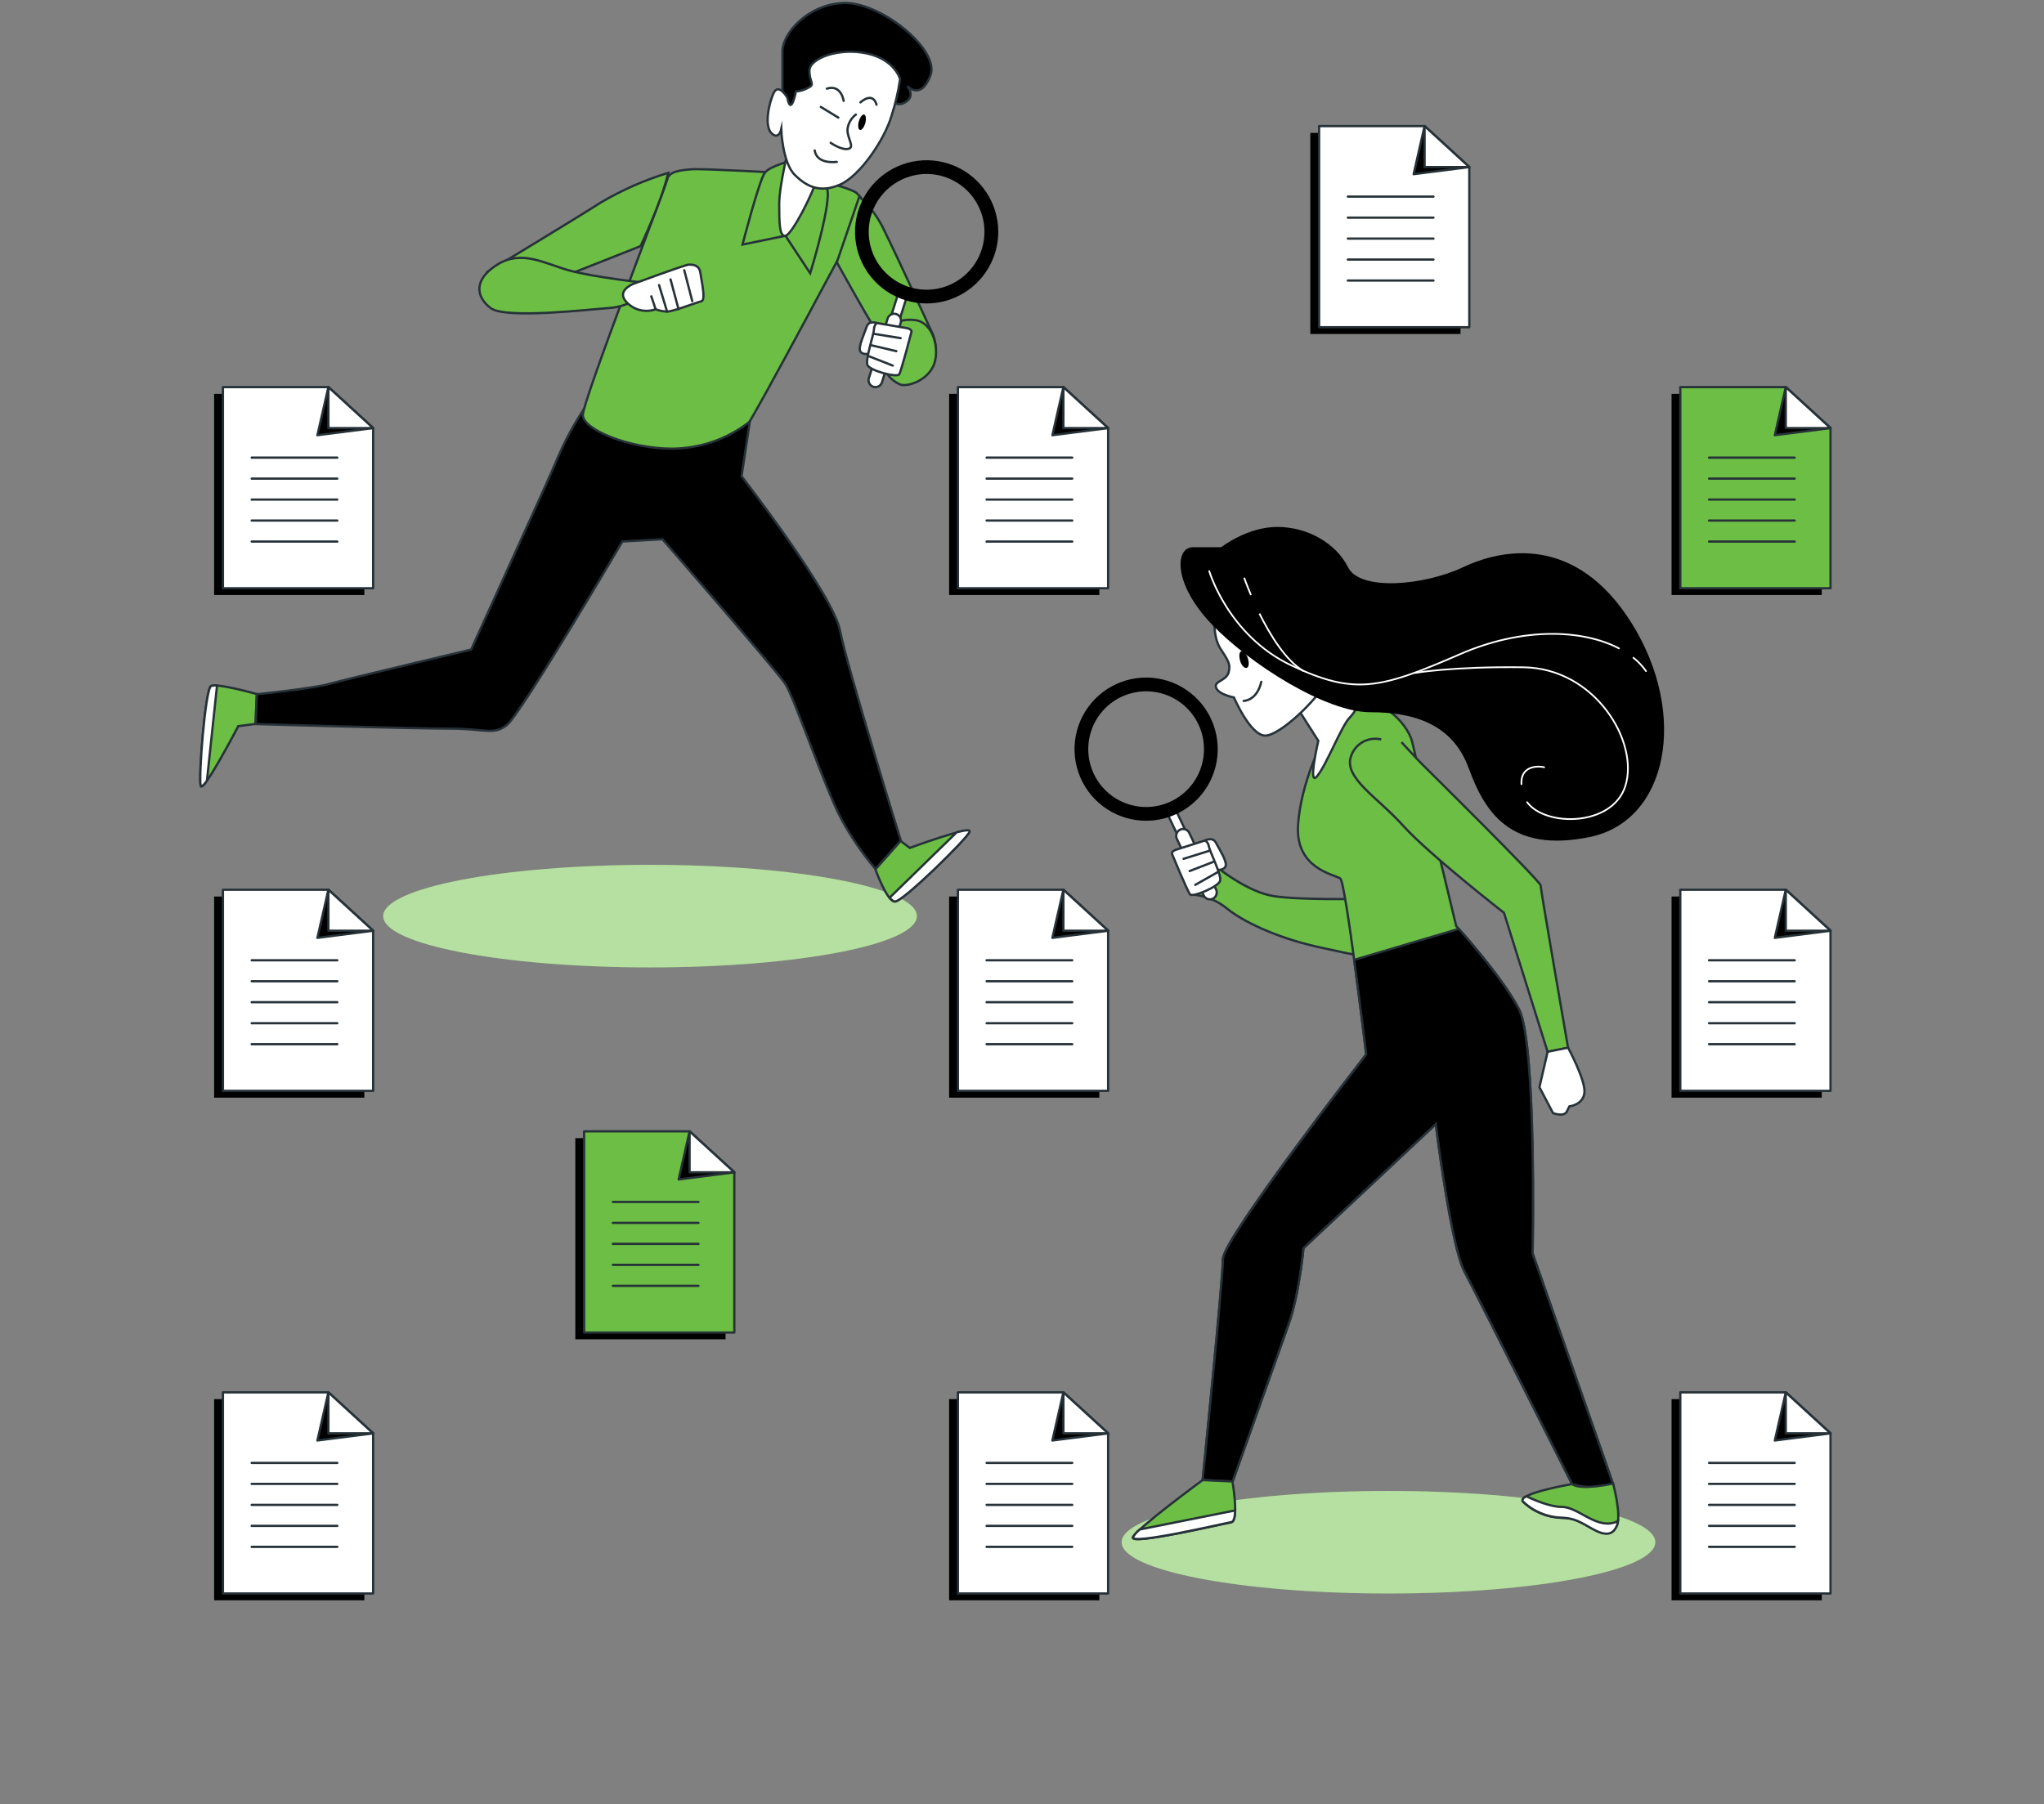 <svg width="896" height="791" viewBox="0 0 896 791" fill="none" xmlns="http://www.w3.org/2000/svg">
<rect x="0" y="0" width="896" height="791" fill="#808080" stroke="none"/>
<path d="M481.895 481.29H416.051V393.083H462.283L481.895 411.049V481.29Z" fill="black"/>
<path d="M485.752 478.304H419.908V390.12H466.14L485.752 408.086V478.304Z" fill="white" stroke="#263238" stroke-linecap="round" stroke-linejoin="round"/>
<path d="M466.14 390.12L461.319 411.214L485.752 408.086L466.14 390.12Z" fill="black" stroke="#263238" stroke-linecap="round" stroke-linejoin="round"/>
<path d="M466.14 390.12V408.086H485.752L466.14 390.12Z" fill="white" stroke="#263238" stroke-linecap="round" stroke-linejoin="round"/>
<path d="M432.489 421.043H470.02" stroke="#263238" stroke-linecap="round" stroke-linejoin="round"/>
<path d="M432.489 430.238H470.02" stroke="#263238" stroke-linecap="round" stroke-linejoin="round"/>
<path d="M432.489 439.432H470.02" stroke="#263238" stroke-linecap="round" stroke-linejoin="round"/>
<path d="M432.489 448.651H470.02" stroke="#263238" stroke-linecap="round" stroke-linejoin="round"/>
<path d="M432.489 457.845H470.02" stroke="#263238" stroke-linecap="round" stroke-linejoin="round"/>
<path d="M798.58 481.29H732.736V393.083H778.968L798.58 411.049V481.29Z" fill="black"/>
<path d="M802.413 478.304H736.569V390.12H782.801L802.413 408.086V478.304Z" fill="white" stroke="#263238" stroke-linecap="round" stroke-linejoin="round"/>
<path d="M782.801 390.12L778.004 411.214L802.413 408.086L782.801 390.12Z" fill="black" stroke="#263238" stroke-linecap="round" stroke-linejoin="round"/>
<path d="M782.801 390.12V408.086H802.413L782.801 390.12Z" fill="white" stroke="#263238" stroke-linecap="round" stroke-linejoin="round"/>
<path d="M749.173 421.043H786.704" stroke="#263238" stroke-linecap="round" stroke-linejoin="round"/>
<path d="M749.173 430.238H786.704" stroke="#263238" stroke-linecap="round" stroke-linejoin="round"/>
<path d="M749.173 439.432H786.704" stroke="#263238" stroke-linecap="round" stroke-linejoin="round"/>
<path d="M749.173 448.651H786.704" stroke="#263238" stroke-linecap="round" stroke-linejoin="round"/>
<path d="M749.173 457.845H786.704" stroke="#263238" stroke-linecap="round" stroke-linejoin="round"/>
<path d="M159.708 481.29H93.864V393.083H140.096L159.708 411.049V481.29Z" fill="black"/>
<path d="M163.564 478.304H97.721V390.12H143.952L163.564 408.086V478.304Z" fill="white" stroke="#263238" stroke-linecap="round" stroke-linejoin="round"/>
<path d="M143.952 390.12L139.132 411.214L163.564 408.086L143.952 390.12Z" fill="black" stroke="#263238" stroke-linecap="round" stroke-linejoin="round"/>
<path d="M143.952 390.12V408.086H163.564L143.952 390.12Z" fill="white" stroke="#263238" stroke-linecap="round" stroke-linejoin="round"/>
<path d="M110.325 421.043H147.856" stroke="#263238" stroke-linecap="round" stroke-linejoin="round"/>
<path d="M110.325 430.238H147.856" stroke="#263238" stroke-linecap="round" stroke-linejoin="round"/>
<path d="M110.325 439.432H147.856" stroke="#263238" stroke-linecap="round" stroke-linejoin="round"/>
<path d="M110.325 448.651H147.856" stroke="#263238" stroke-linecap="round" stroke-linejoin="round"/>
<path d="M110.325 457.845H147.856" stroke="#263238" stroke-linecap="round" stroke-linejoin="round"/>
<path d="M481.895 701.678H416.051V613.471H462.283L481.895 631.437V701.678Z" fill="black"/>
<path d="M485.752 698.692H419.908V610.508H466.14L485.752 628.474V698.692Z" fill="white" stroke="#263238" stroke-linecap="round" stroke-linejoin="round"/>
<path d="M466.14 610.508L461.319 631.602L485.752 628.474L466.14 610.508Z" fill="black" stroke="#263238" stroke-linecap="round" stroke-linejoin="round"/>
<path d="M466.14 610.508V628.474H485.752L466.14 610.508Z" fill="white" stroke="#263238" stroke-linecap="round" stroke-linejoin="round"/>
<path d="M432.489 641.431H470.02" stroke="#263238" stroke-linecap="round" stroke-linejoin="round"/>
<path d="M432.489 650.626H470.02" stroke="#263238" stroke-linecap="round" stroke-linejoin="round"/>
<path d="M432.489 659.844H470.02" stroke="#263238" stroke-linecap="round" stroke-linejoin="round"/>
<path d="M432.489 669.039H470.02" stroke="#263238" stroke-linecap="round" stroke-linejoin="round"/>
<path d="M432.489 678.233H470.02" stroke="#263238" stroke-linecap="round" stroke-linejoin="round"/>
<path d="M798.58 701.678H732.736V613.471H778.968L798.58 631.437V701.678Z" fill="black"/>
<path d="M802.413 698.692H736.569V610.508H782.801L802.413 628.474V698.692Z" fill="white" stroke="#263238" stroke-linecap="round" stroke-linejoin="round"/>
<path d="M782.801 610.508L778.004 631.602L802.413 628.474L782.801 610.508Z" fill="black" stroke="#263238" stroke-linecap="round" stroke-linejoin="round"/>
<path d="M782.801 610.508V628.474H802.413L782.801 610.508Z" fill="white" stroke="#263238" stroke-linecap="round" stroke-linejoin="round"/>
<path d="M749.173 641.431H786.704" stroke="#263238" stroke-linecap="round" stroke-linejoin="round"/>
<path d="M749.173 650.626H786.704" stroke="#263238" stroke-linecap="round" stroke-linejoin="round"/>
<path d="M749.173 659.844H786.704" stroke="#263238" stroke-linecap="round" stroke-linejoin="round"/>
<path d="M749.173 669.039H786.704" stroke="#263238" stroke-linecap="round" stroke-linejoin="round"/>
<path d="M749.173 678.233H786.704" stroke="#263238" stroke-linecap="round" stroke-linejoin="round"/>
<path d="M159.708 701.678H93.864V613.471H140.096L159.708 631.437V701.678Z" fill="black"/>
<path d="M163.564 698.692H97.721V610.508H143.952L163.564 628.474V698.692Z" fill="white" stroke="#263238" stroke-linecap="round" stroke-linejoin="round"/>
<path d="M143.952 610.508L139.132 631.602L163.564 628.474L143.952 610.508Z" fill="black" stroke="#263238" stroke-linecap="round" stroke-linejoin="round"/>
<path d="M143.952 610.508V628.474H163.564L143.952 610.508Z" fill="white" stroke="#263238" stroke-linecap="round" stroke-linejoin="round"/>
<path d="M110.325 641.431H147.856" stroke="#263238" stroke-linecap="round" stroke-linejoin="round"/>
<path d="M110.325 650.626H147.856" stroke="#263238" stroke-linecap="round" stroke-linejoin="round"/>
<path d="M110.325 659.844H147.856" stroke="#263238" stroke-linecap="round" stroke-linejoin="round"/>
<path d="M110.325 669.039H147.856" stroke="#263238" stroke-linecap="round" stroke-linejoin="round"/>
<path d="M110.325 678.233H147.856" stroke="#263238" stroke-linecap="round" stroke-linejoin="round"/>
<path d="M318.038 587.228H252.195V499.044H298.45L318.038 517.01V587.228Z" fill="black"/>
<path d="M321.895 584.265H256.051V496.058H302.283L321.895 514.024V584.265Z" fill="#6DBE45" stroke="#263238" stroke-linecap="round" stroke-linejoin="round"/>
<path d="M302.283 496.058L297.486 517.151L321.895 514.024L302.283 496.058Z" fill="black" stroke="#263238" stroke-linecap="round" stroke-linejoin="round"/>
<path d="M302.283 496.058V514.024H321.895L302.283 496.058Z" fill="white" stroke="#263238" stroke-linecap="round" stroke-linejoin="round"/>
<path d="M268.656 527.004H306.186" stroke="#263238" stroke-linecap="round" stroke-linejoin="round"/>
<path d="M268.656 536.199H306.186" stroke="#263238" stroke-linecap="round" stroke-linejoin="round"/>
<path d="M268.656 545.394H306.186" stroke="#263238" stroke-linecap="round" stroke-linejoin="round"/>
<path d="M268.656 554.588H306.186" stroke="#263238" stroke-linecap="round" stroke-linejoin="round"/>
<path d="M268.656 563.783H306.186" stroke="#263238" stroke-linecap="round" stroke-linejoin="round"/>
<path d="M481.895 260.902H416.051V172.695H462.283L481.895 190.661V260.902Z" fill="black"/>
<path d="M485.752 257.915H419.908V169.732H466.14L485.752 187.698V257.915Z" fill="white" stroke="#263238" stroke-linecap="round" stroke-linejoin="round"/>
<path d="M466.14 169.732L461.319 190.825L485.752 187.698L466.14 169.732Z" fill="black" stroke="#263238" stroke-linecap="round" stroke-linejoin="round"/>
<path d="M466.14 169.732V187.698H485.752L466.14 169.732Z" fill="white" stroke="#263238" stroke-linecap="round" stroke-linejoin="round"/>
<path d="M432.489 200.655H470.02" stroke="#263238" stroke-linecap="round" stroke-linejoin="round"/>
<path d="M432.489 209.85H470.02" stroke="#263238" stroke-linecap="round" stroke-linejoin="round"/>
<path d="M432.489 219.044H470.02" stroke="#263238" stroke-linecap="round" stroke-linejoin="round"/>
<path d="M432.489 228.239H470.02" stroke="#263238" stroke-linecap="round" stroke-linejoin="round"/>
<path d="M432.489 237.457H470.02" stroke="#263238" stroke-linecap="round" stroke-linejoin="round"/>
<path d="M640.226 146.451H574.382V58.268H620.637L640.226 76.21V146.451Z" fill="black"/>
<path d="M644.082 143.488H578.239V55.281H624.47L644.082 73.247V143.488Z" fill="white" stroke="#263238" stroke-linecap="round" stroke-linejoin="round"/>
<path d="M624.47 55.281L619.673 76.375L644.082 73.247L624.47 55.281Z" fill="black" stroke="#263238" stroke-linecap="round" stroke-linejoin="round"/>
<path d="M624.47 55.281V73.247H644.082L624.47 55.281Z" fill="white" stroke="#263238" stroke-linecap="round" stroke-linejoin="round"/>
<path d="M590.843 86.204H628.374" stroke="#263238" stroke-linecap="round" stroke-linejoin="round"/>
<path d="M590.843 95.422H628.374" stroke="#263238" stroke-linecap="round" stroke-linejoin="round"/>
<path d="M590.843 104.617H628.374" stroke="#263238" stroke-linecap="round" stroke-linejoin="round"/>
<path d="M590.843 113.812H628.374" stroke="#263238" stroke-linecap="round" stroke-linejoin="round"/>
<path d="M590.843 123.006H628.374" stroke="#263238" stroke-linecap="round" stroke-linejoin="round"/>
<path d="M798.58 260.902H732.736V172.695H778.968L798.58 190.661V260.902Z" fill="black"/>
<path d="M802.413 257.915H736.569V169.732H782.801L802.413 187.698V257.915Z" fill="#6DBE45" stroke="#263238" stroke-linecap="round" stroke-linejoin="round"/>
<path d="M782.801 169.732L778.004 190.825L802.413 187.698L782.801 169.732Z" fill="black" stroke="#263238" stroke-linecap="round" stroke-linejoin="round"/>
<path d="M782.801 169.732V187.698H802.413L782.801 169.732Z" fill="white" stroke="#263238" stroke-linecap="round" stroke-linejoin="round"/>
<path d="M749.173 200.655H786.704" stroke="#263238" stroke-linecap="round" stroke-linejoin="round"/>
<path d="M749.173 209.85H786.704" stroke="#263238" stroke-linecap="round" stroke-linejoin="round"/>
<path d="M749.173 219.044H786.704" stroke="#263238" stroke-linecap="round" stroke-linejoin="round"/>
<path d="M749.173 228.239H786.704" stroke="#263238" stroke-linecap="round" stroke-linejoin="round"/>
<path d="M749.173 237.457H786.704" stroke="#263238" stroke-linecap="round" stroke-linejoin="round"/>
<path d="M159.708 260.902H93.864V172.695H140.096L159.708 190.661V260.902Z" fill="black"/>
<path d="M163.564 257.915H97.721V169.732H143.952L163.564 187.698V257.915Z" fill="white" stroke="#263238" stroke-linecap="round" stroke-linejoin="round"/>
<path d="M143.952 169.732L139.132 190.825L163.564 187.698L143.952 169.732Z" fill="black" stroke="#263238" stroke-linecap="round" stroke-linejoin="round"/>
<path d="M143.952 169.732V187.698H163.564L143.952 169.732Z" fill="white" stroke="#263238" stroke-linecap="round" stroke-linejoin="round"/>
<path d="M110.325 200.655H147.856" stroke="#263238" stroke-linecap="round" stroke-linejoin="round"/>
<path d="M110.325 209.85H147.856" stroke="#263238" stroke-linecap="round" stroke-linejoin="round"/>
<path d="M110.325 219.044H147.856" stroke="#263238" stroke-linecap="round" stroke-linejoin="round"/>
<path d="M110.325 228.239H147.856" stroke="#263238" stroke-linecap="round" stroke-linejoin="round"/>
<path d="M110.325 237.457H147.856" stroke="#263238" stroke-linecap="round" stroke-linejoin="round"/>
<path d="M608.644 698.692C673.243 698.692 725.611 688.627 725.611 676.211C725.611 663.795 673.243 653.73 608.644 653.73C544.045 653.73 491.677 663.795 491.677 676.211C491.677 688.627 544.045 698.692 608.644 698.692Z" fill="#6DBE45"/>
<path opacity="0.5" d="M608.644 698.692C673.243 698.692 725.611 688.627 725.611 676.211C725.611 663.795 673.243 653.73 608.644 653.73C544.045 653.73 491.677 663.795 491.677 676.211C491.677 688.627 544.045 698.692 608.644 698.692Z" fill="white"/>
<path d="M519.92 367.968C519.771 368.118 519.595 368.237 519.402 368.321C518.922 368.546 518.372 368.57 517.874 368.389C517.376 368.209 516.97 367.837 516.745 367.357L512.042 357.457C511.868 356.982 511.878 356.46 512.069 355.992C512.261 355.525 512.621 355.146 513.079 354.93C513.536 354.715 514.057 354.679 514.54 354.829C515.023 354.978 515.432 355.304 515.687 355.74L520.39 365.64C520.571 366.028 520.623 366.463 520.538 366.882C520.453 367.301 520.237 367.682 519.92 367.968Z" fill="white" stroke="#263238" stroke-miterlimit="10"/>
<path d="M524.153 392.401C529.196 393.079 533.951 395.147 537.886 398.374C544.47 403.759 558.815 410.931 577.368 415.117C595.922 419.303 600.672 419.82 600.672 419.82L595.969 394.118C595.969 394.118 569.655 394.706 558.344 392.918C547.033 391.131 533.817 380.972 527.774 375.587C521.73 370.202 524.153 392.401 524.153 392.401Z" fill="#6DBE45" stroke="#263238" stroke-miterlimit="10"/>
<path d="M532.407 393.53C532.179 393.734 531.926 393.908 531.654 394.047C530.93 394.386 530.101 394.426 529.348 394.157C528.595 393.888 527.979 393.333 527.633 392.613L515.875 367.804C515.705 367.446 515.608 367.057 515.588 366.661C515.568 366.265 515.626 365.869 515.759 365.496C515.893 365.123 516.098 364.779 516.364 364.485C516.63 364.191 516.951 363.952 517.31 363.783C517.668 363.613 518.056 363.515 518.452 363.495C518.848 363.475 519.244 363.534 519.617 363.667C519.991 363.8 520.334 364.006 520.628 364.272C520.922 364.538 521.161 364.859 521.331 365.217L533.089 390.026C533.356 390.608 533.434 391.259 533.312 391.888C533.19 392.516 532.873 393.091 532.407 393.53Z" fill="white" stroke="#263238" stroke-miterlimit="10"/>
<path d="M523.8 351.46C519.254 355.689 513.556 358.475 507.427 359.465C501.298 360.456 495.013 359.607 489.366 357.025C483.719 354.444 478.965 350.246 475.704 344.963C472.443 339.68 470.822 333.548 471.045 327.344C471.269 321.139 473.327 315.14 476.96 310.105C480.593 305.07 485.637 301.226 491.455 299.057C497.273 296.889 503.603 296.495 509.645 297.924C515.687 299.353 521.169 302.542 525.399 307.086C531.06 313.188 534.072 321.286 533.772 329.604C533.472 337.922 529.886 345.782 523.8 351.46ZM485.14 309.885C481.463 313.302 478.882 317.733 477.723 322.617C476.565 327.501 476.881 332.619 478.632 337.323C480.383 342.028 483.49 346.107 487.56 349.045C491.63 351.983 496.48 353.648 501.496 353.829C506.513 354.01 511.47 352.699 515.741 350.062C520.013 347.425 523.406 343.58 525.491 339.015C527.577 334.449 528.261 329.367 527.458 324.412C526.654 319.457 524.399 314.851 520.978 311.178C516.392 306.264 510.044 303.368 503.326 303.125C496.609 302.883 490.069 305.314 485.14 309.885Z" fill="black"/>
<path d="M528.268 368.509C528.268 368.509 531.536 366.769 532.971 369.45C534.405 372.131 537.956 377.704 537.274 379.726C536.592 381.749 532.783 382.078 530.925 379.985C529.097 377.296 527.611 374.389 526.504 371.331L528.268 368.509Z" fill="white" stroke="#263238" stroke-miterlimit="10"/>
<path d="M515.71 372.507L528.268 368.509C528.72 368.799 529.103 369.185 529.387 369.641C529.672 370.096 529.852 370.609 529.914 371.143C530.173 373.024 535.463 383.489 534.876 386.122C534.288 388.756 522.812 393.577 521.66 392.142C520.508 390.708 513.735 374.365 513.735 374.365C513.735 374.365 513.547 373.118 515.71 372.507Z" fill="white" stroke="#263238" stroke-miterlimit="10"/>
<path d="M530.173 373.024L518.838 376.552" stroke="#263238" stroke-miterlimit="10" stroke-linecap="round"/>
<path d="M531.819 377.915L521.495 381.913" stroke="#263238" stroke-miterlimit="10" stroke-linecap="round"/>
<path d="M533.723 382.454L523.941 387.98" stroke="#263238" stroke-miterlimit="10" stroke-linecap="round"/>
<path d="M580.355 323.641C580.355 323.641 570.173 342.76 568.997 361.901C567.821 381.043 585.128 383.418 587.527 385.205C589.926 386.992 598.885 462.336 598.885 462.336C598.885 462.336 536.098 543.066 536.098 552.025C536.098 560.984 527.186 648.956 527.186 648.956L540.331 649.568C540.331 649.568 560.108 593.883 564.811 580.761C569.514 567.639 571.372 547.275 571.372 547.275L629.385 492.86C629.385 492.86 635.946 546.075 641.942 557.434C647.939 568.792 689.162 650.72 689.162 650.72C692.694 651.624 696.297 652.222 699.932 652.507C702.418 652.395 704.856 651.788 707.104 650.72L671.831 549.603C671.831 549.603 673.618 457.516 665.858 442.56C658.097 427.604 638.344 406.087 638.344 406.087C638.344 406.087 621.601 336.74 619.203 325.969C616.804 315.199 603.071 306.24 596.487 306.24C589.902 306.24 580.355 323.641 580.355 323.641Z" fill="#6DBE45" stroke="#263238" stroke-miterlimit="10"/>
<path d="M569.514 311.672L577.886 324.817C577.886 324.817 573.183 345.158 577.298 340.385C581.413 335.611 588.044 318.256 591.642 314.659C593.86 312.287 595.473 309.415 596.345 306.287L578.544 296.222L569.514 311.672Z" fill="white" stroke="#263238" stroke-miterlimit="10"/>
<path d="M532.383 267.815C532.383 267.815 531.325 278.797 534.899 284.276C538.474 289.755 539.602 291.449 538.497 295.023C537.392 298.597 531.913 298.621 533.112 301.607C534.311 304.594 540.896 305.793 540.896 305.793C540.896 305.793 548.068 322.536 554.629 322.536C561.19 322.536 578.003 306.075 580.378 300.079C582.753 294.082 558.227 278.28 554.041 274.705C549.855 271.131 537.157 261.231 532.383 267.815Z" fill="white" stroke="#263238" stroke-miterlimit="10"/>
<path d="M547.01 288.65C547.668 290.649 547.457 292.53 546.516 292.836C545.575 293.142 544.164 291.778 543.623 289.779C543.083 287.78 543.153 285.899 544.094 285.57C545.034 285.24 546.328 286.628 547.01 288.65Z" fill="black"/>
<path d="M545.176 307.322C545.176 307.322 550.96 307.322 552.889 298.974" stroke="#263238" stroke-miterlimit="10" stroke-linecap="round"/>
<path d="M535.346 239.926H522.977C515.028 239.926 514.158 255.799 530.925 273.459C547.692 291.119 581.225 312.283 600.649 312.283C620.073 312.283 636.839 317.574 643.894 336.998C650.949 356.422 662.424 374.059 696.851 367.004C731.278 359.95 740.096 313.177 715.381 273.459C690.666 233.741 658.003 240.796 641.237 248.744C624.47 256.693 596.228 259.326 590.937 248.744C585.646 238.162 573.136 231.037 559.896 231.037C546.657 231.037 535.346 239.926 535.346 239.926Z" fill="black"/>
<path d="M707.104 650.696L671.831 549.579C671.831 549.579 673.618 457.492 665.858 442.536C659.179 429.72 643.753 412.107 639.497 407.263L593.618 420.855C596.345 441.078 598.885 462.36 598.885 462.36C598.885 462.36 536.098 543.089 536.098 552.049C536.098 561.008 527.186 648.956 527.186 648.956L540.331 649.568C540.331 649.568 560.108 593.883 564.811 580.761C569.514 567.639 571.372 547.275 571.372 547.275L629.385 492.86C629.385 492.86 635.946 546.076 641.942 557.434C647.939 568.792 689.162 650.72 689.162 650.72C692.694 651.624 696.297 652.222 699.932 652.507C702.419 652.388 704.858 651.772 707.104 650.696Z" fill="black" stroke="#263238" stroke-miterlimit="10"/>
<path d="M605.47 324.229C602.776 323.578 599.936 323.952 597.503 325.277C595.069 326.603 593.215 328.786 592.301 331.402C588.726 340.973 603.659 349.344 615.017 361.972C626.375 374.6 659.273 400.232 659.273 400.232L678.415 461.231L687.374 459.421C687.374 459.421 675.334 390.003 675.334 388.215C675.334 386.428 625.129 336.787 623.318 335C621.507 333.212 614.358 325.429 614.358 325.429" fill="#6DBE45"/>
<path d="M605.47 324.229C602.776 323.578 599.936 323.952 597.503 325.277C595.069 326.603 593.215 328.786 592.301 331.402C588.726 340.973 603.659 349.344 615.017 361.972C626.375 374.6 659.273 400.232 659.273 400.232L678.415 461.231L687.374 459.421C687.374 459.421 675.334 390.003 675.334 388.215C675.334 386.428 625.129 336.787 623.318 335C621.507 333.212 614.358 325.429 614.358 325.429" stroke="#263238" stroke-miterlimit="10"/>
<path d="M678.415 461.161L674.817 476.705L680.79 488.063C680.79 488.063 685.493 489.85 686.786 487.451L687.962 485.1C687.962 485.1 693.959 484.488 694.547 479.103C695.135 473.718 687.374 459.374 687.374 459.374L678.415 461.161Z" fill="white" stroke="#263238" stroke-miterlimit="10"/>
<path d="M527.186 648.956C527.186 648.956 497.886 670.497 496.616 674.071C495.346 677.645 536.075 668.098 539.673 667.487C543.271 666.875 540.261 649.568 540.261 649.568L527.186 648.956Z" fill="#6DBE45" stroke="#263238" stroke-miterlimit="10"/>
<path d="M499.626 670.614C498.44 671.56 497.43 672.706 496.639 674C495.44 677.598 536.099 668.027 539.696 667.416C540.919 667.228 541.366 665.064 541.437 662.266L499.626 670.614Z" fill="white" stroke="#263238" stroke-miterlimit="10"/>
<path d="M689.161 650.696C689.161 650.696 664.658 654.882 667.645 658.457C672.167 662.789 678.129 665.3 684.388 665.511C690.361 665.511 692.759 667.299 698.144 670.214C703.53 673.13 707.104 673.201 708.891 668.404C710.678 663.607 707.104 650.485 707.104 650.485C707.104 650.485 692.759 653.659 689.161 650.696Z" fill="#6DBE45" stroke="#263238" stroke-miterlimit="10"/>
<path d="M698.145 670.426C703.506 673.413 707.104 673.413 708.891 668.615C709.09 668.07 709.216 667.501 709.267 666.922C700.355 671.414 692.148 660.738 684.67 660.738C679.967 660.738 673.406 658.128 669.056 656.035C667.645 656.834 666.986 657.634 667.645 658.386C672.167 662.718 678.129 665.23 684.388 665.441C690.361 665.629 692.76 667.416 698.145 670.426Z" fill="white" stroke="#263238" stroke-miterlimit="10"/>
<path d="M552.089 269.038C556.792 278.444 563.588 289.661 571.442 294.247" stroke="white" stroke-width="0.75" stroke-miterlimit="10"/>
<path d="M545.387 253.306C545.387 253.306 546.445 256.387 548.374 260.925" stroke="white" stroke-width="0.75" stroke-miterlimit="10"/>
<path d="M716.04 288.415C718.134 290.096 719.986 292.059 721.542 294.247" stroke="white" stroke-width="0.75" stroke-miterlimit="10" stroke-linecap="round"/>
<path d="M530.079 250.414C530.079 250.414 538.356 278.633 566.057 291.754C593.759 304.876 604.929 302.101 640.061 286.816C666.963 275.058 693.394 275.764 709.691 284.3" stroke="white" stroke-width="0.75" stroke-miterlimit="10" stroke-linecap="round"/>
<path d="M666.939 343.841C666.492 334.741 675.805 336.058 676.886 336.41" stroke="white" stroke-width="0.75" stroke-miterlimit="10" stroke-linecap="round"/>
<path d="M620.237 295.07C620.237 295.07 636.369 292.177 667.786 292.577C699.203 292.977 718.65 325.264 712.465 344.688C706.775 362.513 677.427 362.607 669.432 351.743" stroke="white" stroke-width="0.75" stroke-miterlimit="10" stroke-linecap="round"/>
<path d="M284.952 424.171C349.551 424.171 401.918 414.106 401.918 401.69C401.918 389.274 349.551 379.209 284.952 379.209C220.353 379.209 167.985 389.274 167.985 401.69C167.985 414.106 220.353 424.171 284.952 424.171Z" fill="#6DBE45"/>
<path opacity="0.5" d="M284.952 424.171C349.551 424.171 401.918 414.106 401.918 401.69C401.918 389.274 349.551 379.209 284.952 379.209C220.353 379.209 167.985 389.274 167.985 401.69C167.985 414.106 220.353 424.171 284.952 424.171Z" fill="white"/>
<path d="M342.988 41.713C342.988 41.713 342.988 29.955 342.988 22.477C342.988 14.999 353.641 1.971 369.749 1.313C385.857 0.655 412.077 21.725 407.892 33.012C403.706 44.3 397.686 37.715 397.686 37.715C397.686 37.715 401.989 42.559 396.087 45.24C390.184 47.921 386.093 36.892 386.093 36.892C386.093 36.892 378.027 29.367 370.502 29.367C362.977 29.367 365.14 29.908 359.755 37.41C354.37 44.911 349.549 42.795 349.549 45.475C349.549 48.156 353.312 52.53 347.409 52.53C341.507 52.53 342.988 41.713 342.988 41.713Z" fill="black" stroke="#263238" stroke-miterlimit="10"/>
<path d="M112.583 304.335C112.583 304.335 95.016 299.326 92.5 300.831C89.984 302.336 86.974 341.019 87.985 344.523C88.996 348.027 104.446 318.397 104.446 318.397L111.971 317.41L112.583 304.335Z" fill="#6DBE45" stroke="#263238" stroke-miterlimit="10"/>
<path d="M95.134 300.573C94.248 300.433 93.342 300.522 92.5 300.831C89.984 302.336 86.974 341.019 87.985 344.523C88.22 345.346 89.255 344.335 90.713 342.313L95.134 300.573Z" fill="white" stroke="#263238" stroke-miterlimit="10"/>
<path d="M257.768 176.763C253.097 183.427 249.058 190.512 245.704 197.927C241.189 208.462 236.157 219.514 236.157 219.514L206.527 284.817C206.527 284.817 151.266 297.892 144.235 299.891C137.203 301.889 112.583 304.406 112.583 304.406L112.089 317.48C112.089 317.48 180.895 319.479 196.98 319.479C213.065 319.479 216.075 322.489 222.095 317.974C228.115 313.459 272.818 237.433 272.818 237.433L290.407 236.446C290.407 236.446 340.143 293.706 344.164 299.726C348.185 305.746 361.73 345.934 368.762 359.009C373 366.876 378.052 374.277 383.835 381.09L394.887 368.533C394.887 368.533 371.372 292.695 368.268 276.61C365.164 260.526 325.07 208.815 325.07 208.815L329.091 182.195C329.091 182.195 264.282 184.288 257.768 176.763Z" fill="black" stroke="#263238" stroke-miterlimit="10"/>
<path d="M345.105 75.952C345.105 75.952 308.679 73.859 303.435 74.211C298.191 74.564 293.277 75.246 292.595 78.397C291.913 81.548 255.487 175.705 255.487 182.007C255.487 188.309 275.781 196.728 294.687 196.728C306.852 196.645 318.654 192.582 328.291 185.158C330.031 183.771 377.298 95.211 378.356 93.094C379.414 90.978 379.038 87.85 375.558 84.699C372.077 81.548 345.105 75.952 345.105 75.952Z" fill="#6DBE45" stroke="#263238" stroke-miterlimit="10"/>
<path d="M347.198 70.472C347.198 70.472 337.791 72.565 335.299 75.716C332.806 78.868 325.493 107.227 325.493 107.227L344.305 103.371L355.146 119.832C355.146 119.832 362.506 96.034 362.859 85.875C363.212 75.716 352.442 69.297 347.198 70.472Z" fill="#6DBE45" stroke="#263238" stroke-miterlimit="10"/>
<path d="M292.924 75.787C282.563 78.944 272.616 83.325 263.294 88.838C250.713 96.88 214.052 118.985 214.052 118.985L237.568 125.005L280.766 107.933C280.766 107.933 289.914 88.838 292.924 75.787Z" fill="#6DBE45" stroke="#263238" stroke-miterlimit="10"/>
<path d="M282.883 124.018C282.883 124.018 259.767 121.501 249.208 118.491C238.65 115.481 228.632 109.438 218.074 115.975C207.515 122.513 208.526 130.085 215.064 135.07C221.601 140.055 259.273 135.564 266.798 135.07C271.251 134.786 275.565 133.405 279.355 131.049L282.883 124.018Z" fill="#6DBE45" stroke="#263238" stroke-miterlimit="10"/>
<path d="M277.356 124.558C277.356 124.558 300.449 116.022 301.954 116.022C303.459 116.022 306.492 116.022 306.986 119.526C307.48 123.03 309.502 131.59 307.48 132.083C305.458 132.577 294.923 136.622 292.406 136.622C290.692 136.564 289 136.223 287.397 135.611C285.464 136.304 283.384 136.485 281.361 136.135C279.337 135.784 277.439 134.915 275.851 133.612C270.325 129.026 274.323 126.016 277.356 124.558Z" fill="white" stroke="#263238" stroke-miterlimit="10"/>
<path d="M287.398 135.564L285.375 129.544" stroke="#263238" stroke-miterlimit="10"/>
<path d="M293.935 122.512L297.439 135.564" stroke="#263238" stroke-miterlimit="10" stroke-linecap="round"/>
<path d="M299.955 118.491L303.459 132.036" stroke="#263238" stroke-miterlimit="10" stroke-linecap="round"/>
<path d="M288.903 125.005L292.406 136.575" stroke="#263238" stroke-miterlimit="10" stroke-linecap="round"/>
<path d="M376.686 86.204C381.388 90.454 385.166 95.625 387.786 101.396C393.171 112.166 408.95 146.687 408.95 146.687C408.95 146.687 414.006 158.444 403.565 162.207C393.124 165.969 391.807 155.881 387.409 150.167C383.012 144.453 366.833 115.011 366.833 115.011L376.686 86.204Z" fill="#6DBE45" stroke="#263238" stroke-miterlimit="10"/>
<path d="M388.162 144.147C389.934 142.633 392.008 141.512 394.246 140.859C396.483 140.207 398.834 140.037 401.143 140.361C409.373 141.301 412.242 153.976 409.067 160.631C405.893 167.286 397.309 169.802 394.488 168.533C391.666 167.263 382.471 162.183 388.162 144.147Z" fill="#6DBE45" stroke="#263238" stroke-miterlimit="10"/>
<path d="M392.089 142.501C391.895 142.535 391.696 142.535 391.501 142.501C391.249 142.423 391.014 142.296 390.811 142.127C390.608 141.959 390.441 141.751 390.318 141.517C390.196 141.283 390.121 141.027 390.098 140.764C390.075 140.501 390.104 140.236 390.184 139.985L393.476 129.52C393.554 129.268 393.681 129.034 393.85 128.832C394.019 128.63 394.227 128.463 394.462 128.343C394.696 128.222 394.953 128.15 395.215 128.13C395.478 128.11 395.743 128.143 395.993 128.227C396.245 128.304 396.48 128.431 396.683 128.6C396.886 128.769 397.053 128.976 397.176 129.21C397.298 129.444 397.373 129.7 397.396 129.963C397.419 130.226 397.39 130.491 397.31 130.743L394.017 141.207C393.865 141.593 393.599 141.923 393.254 142.154C392.91 142.385 392.504 142.506 392.089 142.501Z" fill="white" stroke="#263238" stroke-miterlimit="10"/>
<path d="M383.741 169.732C383.437 169.733 383.136 169.685 382.847 169.591C382.085 169.348 381.451 168.813 381.081 168.104C380.711 167.395 380.636 166.569 380.872 165.805L389.126 139.585C389.385 138.848 389.921 138.241 390.62 137.892C391.319 137.543 392.126 137.479 392.871 137.714C393.616 137.949 394.24 138.465 394.612 139.152C394.984 139.839 395.074 140.643 394.864 141.396L386.61 167.615C386.423 168.23 386.043 168.767 385.526 169.149C385.009 169.53 384.383 169.734 383.741 169.732Z" fill="white" stroke="#263238" stroke-miterlimit="10"/>
<path d="M406.198 133.047C399.989 133.047 393.92 131.206 388.757 127.757C383.595 124.307 379.571 119.404 377.195 113.668C374.819 107.931 374.197 101.619 375.408 95.529C376.62 89.44 379.61 83.846 384 79.456C388.39 75.065 393.984 72.075 400.074 70.864C406.164 69.653 412.476 70.274 418.212 72.65C423.949 75.026 428.851 79.05 432.301 84.213C435.751 89.376 437.592 95.445 437.592 101.654C437.579 109.976 434.268 117.954 428.383 123.839C422.498 129.723 414.521 133.035 406.198 133.047ZM406.198 76.281C401.179 76.276 396.271 77.76 392.095 80.546C387.92 83.331 384.664 87.292 382.74 91.928C380.816 96.564 380.31 101.666 381.286 106.59C382.263 111.513 384.677 116.037 388.225 119.587C391.773 123.138 396.294 125.557 401.216 126.538C406.139 127.519 411.242 127.018 415.879 125.098C420.517 123.178 424.481 119.926 427.27 115.753C430.06 111.58 431.548 106.673 431.548 101.654C431.542 94.931 428.87 88.484 424.118 83.728C419.366 78.971 412.922 76.293 406.198 76.281Z" fill="black"/>
<path d="M384.376 141.631C384.376 141.631 380.872 140.361 379.931 143.206C378.991 146.052 376.122 152.072 377.086 153.976C378.05 155.881 381.789 155.552 383.412 153.342C384.844 150.419 385.91 147.331 386.586 144.147L384.376 141.631Z" fill="white" stroke="#263238" stroke-miterlimit="10"/>
<path d="M397.356 143.841L384.376 141.631C383.967 141.982 383.641 142.419 383.422 142.911C383.202 143.403 383.094 143.937 383.106 144.476C383.106 146.381 379.297 157.457 380.237 159.996C381.178 162.536 393.241 165.687 394.182 164.112C395.123 162.536 399.567 145.417 399.567 145.417C399.567 145.417 399.567 144.147 397.356 143.841Z" fill="white" stroke="#263238" stroke-miterlimit="10"/>
<path d="M383.106 146.381L394.817 148.262" stroke="#263238" stroke-miterlimit="10" stroke-linecap="round"/>
<path d="M382.142 151.437L392.912 153.976" stroke="#263238" stroke-miterlimit="10" stroke-linecap="round"/>
<path d="M380.872 156.187L391.337 160.302" stroke="#263238" stroke-miterlimit="10" stroke-linecap="round"/>
<path d="M346.116 62.994C346.116 62.994 341.578 81.195 341.578 89.261C341.578 97.327 341.577 103.959 344.376 103.371C347.174 102.783 356.627 84.558 358.368 77.504C360.108 70.449 353.853 56.692 346.116 62.994Z" fill="white" stroke="#263238" stroke-miterlimit="10"/>
<path d="M345.128 42.795C345.128 42.795 341.366 36.351 339.226 40.631C337.086 44.911 334.923 55.14 338.144 58.362C341.366 61.584 342.448 56.763 342.448 56.763C342.448 56.763 342.988 71.272 348.35 76.634C353.712 81.995 359.638 84.699 368.244 80.937C376.851 77.174 387.574 61.584 390.796 50.861C392.504 45.599 393.762 40.203 394.558 34.729C394.558 34.729 392.418 26.146 380.049 23.441C367.68 20.737 354.817 25.605 354.817 30.966C354.817 36.328 357.498 36.892 354.276 38.491C352.617 39.41 350.781 39.964 348.891 40.114C348.891 40.114 346.751 51.378 345.128 42.795Z" fill="white" stroke="#263238" stroke-miterlimit="10"/>
<path d="M379.296 54.012C378.756 55.893 377.674 57.21 376.945 56.975C376.216 56.739 375.934 55.046 376.475 53.189C377.015 51.331 378.097 49.99 378.826 50.226C379.555 50.461 379.837 52.13 379.296 54.012Z" fill="black"/>
<path d="M359.802 46.886L367.492 51.566" stroke="#263238" stroke-miterlimit="10" stroke-linecap="round"/>
<path d="M377.18 44.888C377.18 44.888 382.518 39.879 384.235 45.899" stroke="#263238" stroke-miterlimit="10" stroke-linecap="round"/>
<path d="M369.82 44.229C369.82 44.229 368.809 36.869 362.459 38.867" stroke="#263238" stroke-miterlimit="10" stroke-linecap="round"/>
<path d="M375.181 50.225C374.131 51.022 373.259 52.029 372.623 53.184C371.987 54.339 371.601 55.614 371.489 56.927C371.489 60.925 374.829 64.617 371.819 65.275C368.809 65.934 364.129 62.618 364.129 62.618" stroke="#263238" stroke-miterlimit="10" stroke-linecap="round"/>
<path d="M366.81 70.966C366.81 70.966 358.109 72.307 357.121 65.957" stroke="#263238" stroke-miterlimit="10" stroke-linecap="round"/>
<path d="M383.741 381.184C383.741 381.184 388.773 395.294 392.277 395.294C395.781 395.294 423.929 367.663 424.94 364.723C425.951 361.784 398.814 371.778 398.814 371.778L394.793 368.744L383.741 381.184Z" fill="#6DBE45" stroke="#263238" stroke-miterlimit="10"/>
<path d="M419.391 364.911L389.996 393.6C390.819 394.588 391.619 395.27 392.348 395.27C395.875 395.27 424 367.639 425.011 364.7C425.34 363.665 422.894 364.018 419.391 364.911Z" fill="white" stroke="#263238" stroke-miterlimit="10"/>
</svg>
